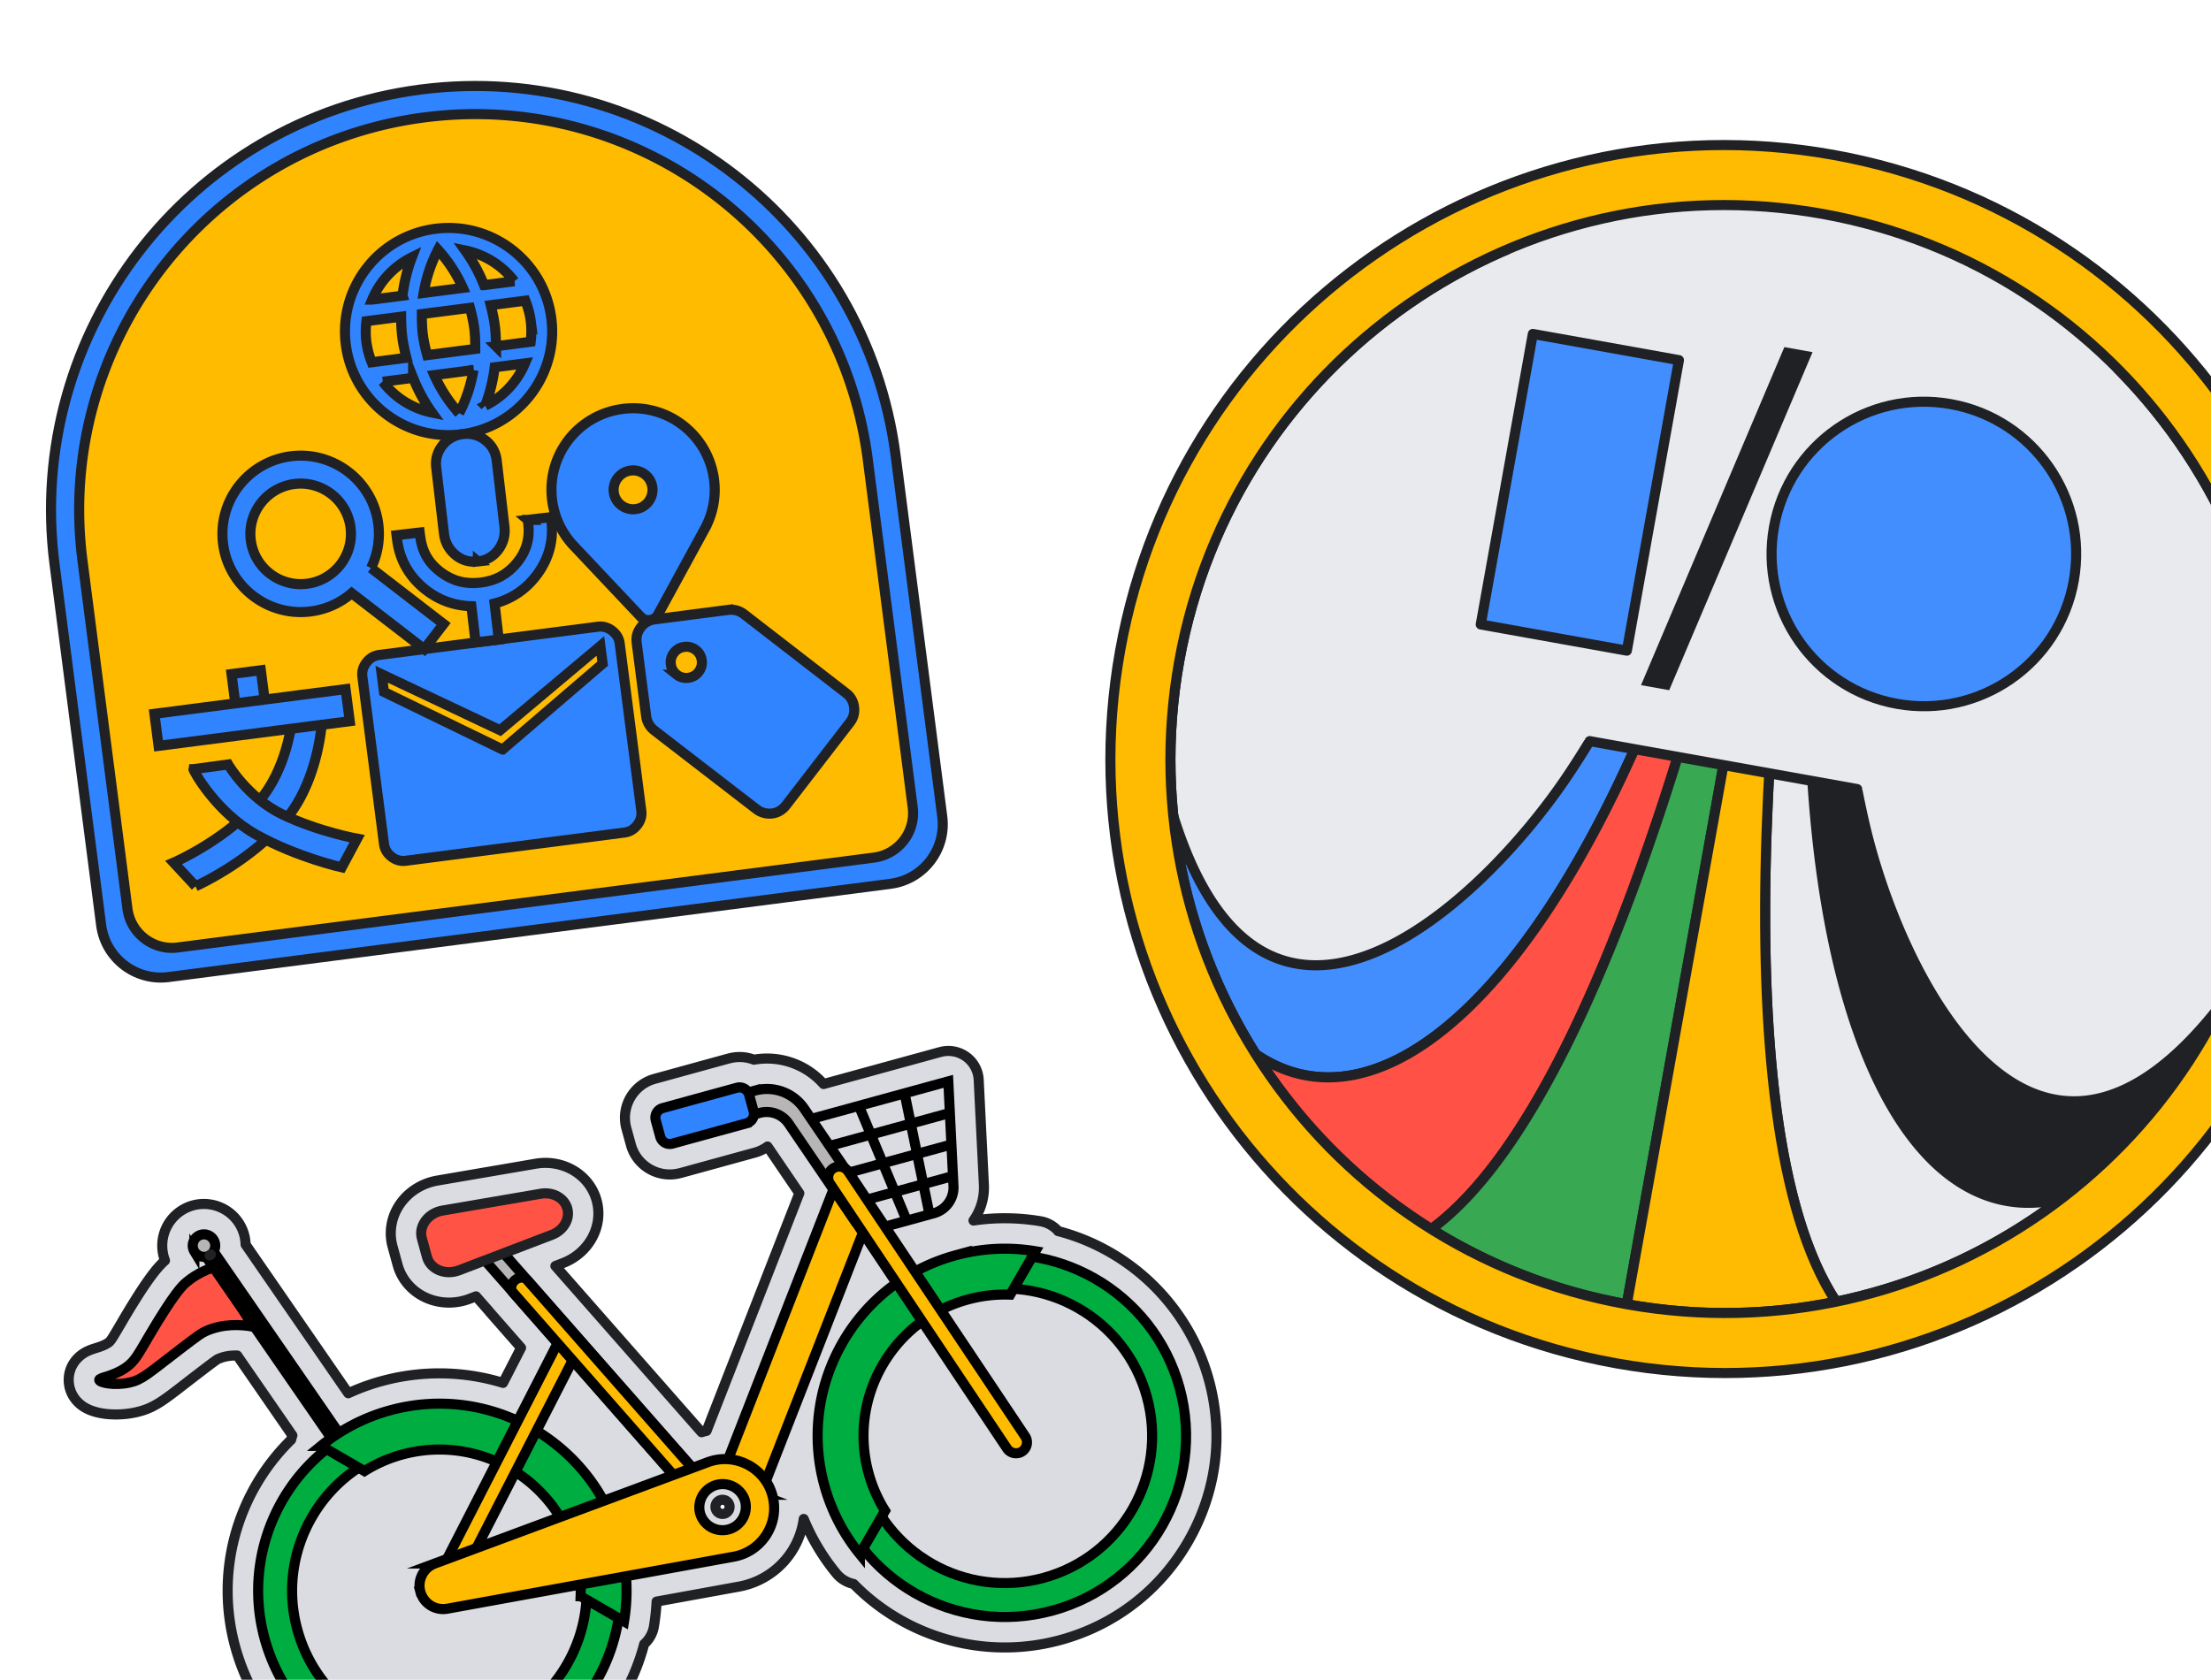 <svg xmlns="http://www.w3.org/2000/svg" width="329" height="250" fill="none"><g clip-path="url(#a)"><path fill="#E8EAED" stroke="#202124" stroke-linecap="round" stroke-linejoin="round" stroke-width="1.5" d="M242.065 194.113c44.814 8.034 87.656-21.783 95.689-66.597 8.034-44.815-21.783-87.656-66.597-95.69-44.815-8.033-87.656 21.784-95.69 66.598-8.033 44.815 21.784 87.656 66.598 95.689Z"/><path fill="#428EFF" stroke="#202124" stroke-linecap="round" stroke-linejoin="round" stroke-width="1.5" d="M174.587 121.423c13.533 43.411 45.918 13.299 59.001-6.458 15.482-23.376 25.139-53.496 30.621-84.082.101.008.204.016.304.027l1.321.142c.22.026.439.048.662.075-17.364 96.862-54.834 142.669-79.643 125.77a82.347 82.347 0 0 1-12.266-35.474Z"/><path fill="#FF5145" stroke="#202124" stroke-linecap="round" stroke-linejoin="round" stroke-width="1.5" d="M212.977 182.936a82.663 82.663 0 0 1-26.125-26.035c24.809 16.899 62.279-28.909 79.643-125.771.069.01.136.014.206.023l1.851.254c.118.018.241.033.36.051-10.077 56.217-29.952 132.463-55.938 151.478h.003Z"/><path fill="#38A852" stroke="#202124" stroke-linecap="round" stroke-linejoin="round" stroke-width="1.5" d="m268.916 31.455.053.01 2.187.361-29.092 162.291a82.2 82.2 0 0 1-29.087-11.181c25.986-19.017 45.861-95.26 55.938-151.477l.001-.004Z"/><path fill="#202124" stroke="#202124" stroke-linecap="round" stroke-linejoin="round" stroke-width="1.5" d="M330.591 149.389c-27.77 36.007-47.678-3.479-53.084-26.55-6.398-27.3-4.991-58.898.492-89.484a10.02 10.02 0 0 0-.294-.08l-1.289-.325c-.214-.053-.428-.108-.646-.16-17.364 96.862 1.862 152.833 30.996 145.603a82.348 82.348 0 0 0 23.825-29.004Z"/><path fill="#E8EAED" stroke="#202124" stroke-linecap="round" stroke-linejoin="round" stroke-width="1.5" d="M273.223 193.736a82.64 82.64 0 0 0 33.542-15.34c-29.134 7.23-48.36-48.741-30.996-145.603l-.201-.05-1.824-.405c-.118-.024-.238-.053-.356-.077-10.077 56.216-17.924 134.619-.162 161.476l-.003-.001Z"/><path fill="#FFBB01" stroke="#202124" stroke-linecap="round" stroke-linejoin="round" stroke-width="1.5" d="m273.386 32.257-.053-.01-2.177-.42-29.092 162.29c10.645 1.908 21.177 1.676 31.159-.381-17.762-26.86-9.915-105.26.162-161.476l.001-.003Z"/><path fill="#E8EAED" d="m302.514 122.128-90.006-16.135 12.799-71.4 33.434-7.886 27.98 5.016 28.592 19.005-12.799 71.4Z"/><path fill="#428EFF" stroke="#202124" stroke-linecap="round" stroke-linejoin="round" stroke-width="1.5" d="m249.829 53.6-21.743-3.898-7.751 43.24 21.743 3.897 7.751-43.239ZM282.276 104.753c12.319 2.208 24.095-5.988 26.303-18.306 2.208-12.319-5.988-24.095-18.306-26.303-12.319-2.208-24.095 5.988-26.303 18.306-2.208 12.319 5.988 24.095 18.306 26.303Z"/><path fill="#202124" d="m248.378 102.723-4.19-.751 21.328-50.313 4.193.752-21.331 50.312Z"/><path fill="#FFBB01" stroke="#202124" stroke-linecap="round" stroke-linejoin="round" stroke-width="1.5" d="M272.733 23.036c-49.67-8.904-97.152 24.142-106.056 73.812-8.904 49.67 24.142 97.153 73.812 106.057 49.671 8.903 97.153-24.143 106.057-73.813 8.903-49.67-24.143-97.153-73.813-106.056Zm-30.668 171.078c-44.816-8.034-74.63-50.877-66.597-95.69 8.033-44.813 50.873-74.631 95.689-66.597 44.816 8.033 74.631 50.876 66.598 95.689-8.034 44.813-50.877 74.631-95.69 66.598Z"/><path stroke="#202124" stroke-linecap="round" stroke-linejoin="round" stroke-width="1.5" d="m276.352 117.438-39.805-7.135"/></g><path fill="#DADCE1" stroke="#202124" stroke-linecap="round" stroke-linejoin="round" stroke-width="1.5" d="M157.45 183.216a4.528 4.528 0 0 0-2.638-1.457 32.094 32.094 0 0 0-9.955-.104 8.506 8.506 0 0 0 1.546-5.35l-.771-15.589a4.518 4.518 0 0 0-5.697-4.142h-.016l-17.369 4.766a11.23 11.23 0 0 0-10.361-3.622 5.959 5.959 0 0 0-3.705-.187h-.026l-11.052 3.039c-3.19.874-5.068 4.178-4.2 7.368l.672 2.451c.874 3.179 4.163 5.063 7.342 4.204h.021l11.058-3.038a5.909 5.909 0 0 0 1.909-.916l4.73 6.957-13.799 35.363c-.25.057-.495.125-.745.203l-21.75-24.743 1.097-.421c3.919-1.499 6.084-5.511 5.038-9.335-1.046-3.825-4.96-6.172-9.091-5.459l-14.606 2.503c-2.378.411-4.47 1.78-5.73 3.757-1.155 1.811-1.498 4.012-.946 6.026l.764 2.789c.552 2.019 1.967 3.731 3.887 4.704 2.092 1.061 4.59 1.176 6.843.312l.932-.354 1.883 2.144c.057.078.13.161.203.25l4.616 5.261-2.68 5.224a32.432 32.432 0 0 0-17.921-.302l-.125.031a32.488 32.488 0 0 0-4.985 1.816L36.545 185.23a6.146 6.146 0 0 0-.884-3.034c-1.759-2.93-5.578-3.887-8.508-2.123a6.211 6.211 0 0 0-2.602 7.535c-1.124.999-2.659 2.794-6.202 8.788-.219.375-.422.718-.604 1.031-1.186 2.024-1.322 2.206-1.644 2.424-.567.386-1.228.594-1.816.781-.375.12-.765.239-1.166.421-1.967.885-3.096 2.784-2.867 4.845.15 1.342.853 2.524 1.982 3.335 2.014 1.442 5.47 1.525 7.993.963 2.56-.562 3.95-1.639 7.311-4.246.63-.489 1.358-1.051 2.201-1.696.573-.437 2.31-1.77 2.649-1.962l.047-.021c.843-.38 1.784-.551 2.862-.525l8.21 11.895a4.603 4.603 0 0 0-.181.635A31.457 31.457 0 0 0 35 245.096c2.222 8.113 7.472 14.872 14.783 19.035 7.27 4.142 15.715 5.219 23.79 3.039l.126-.032c10.922-2.997 19.33-11.629 22.151-22.442a4.517 4.517 0 0 0 1.457-2.639 32.62 32.62 0 0 0 .396-3.689l12.275-2.232a11.883 11.883 0 0 0 7.904-5.344 11.907 11.907 0 0 0 1.712-4.72 31.95 31.95 0 0 0 4.85 8.107 4.537 4.537 0 0 0 2.575 1.567 31.465 31.465 0 0 0 30.821 8.325c8.112-2.222 14.872-7.472 19.035-14.783 4.162-7.311 5.229-15.803 3.007-23.91-2.997-10.923-11.63-19.332-22.443-22.152l.011-.01Zm-48.924 40.775a1.05 1.05 0 0 1-.739 1.295 1.062 1.062 0 0 1-.796-.098 1.057 1.057 0 0 1-.494-.641 1.068 1.068 0 0 1 .099-.801c.135-.239.369-.421.64-.494a1.05 1.05 0 0 1 1.29.739Z"/><path stroke="#202124" stroke-linejoin="round" stroke-width="1.5" d="m31.388 186.713-.214.14s.037-.015.052-.031c.058-.031.11-.068.162-.109ZM30.972 186.952l.13-.047.073-.047c-.067.042-.135.068-.203.099v-.005Z"/><path fill="#FF5445" stroke="#000" stroke-miterlimit="10" stroke-width="1.5" d="M19.269 205.773c1.878-.416 2.674-1.243 7.732-5.12 2.654-2.029 3.034-2.263 3.596-2.518 2.596-1.166 5.209-1.015 7.071-.682l-5.411-9.007c-1.062.327-2.815.983-4.465 2.346-.656.542-1.826 1.629-5.531 7.899-1.78 3.013-2.212 3.945-3.596 4.892-1.956 1.332-3.944 1.42-3.903 1.805.047.396 2.222.885 4.507.385Z"/><path fill="#B7B5B5" stroke="#000" stroke-miterlimit="10" stroke-width="1.5" d="m30.675 187.056 19.96 28.921 1.166-.702L31.8 186.286l-.203.291-.213.136a1.13 1.13 0 0 1-.162.109c-.02.01-.036.021-.052.031l-.072.047-.13.047-.084.026-.213.078.005.005Z"/><path stroke="#202124" stroke-linejoin="round" stroke-width="1.5" d="M31.174 186.853s.037-.015.052-.031c.058-.031.11-.068.162-.109l-.214.14Z"/><path fill="#B7B5B5" stroke="#000" stroke-miterlimit="10" stroke-width="1.5" d="M28.922 186.25a1.681 1.681 0 0 0 1.961.728l.084-.026c.067-.026.135-.057.203-.099l.213-.14a1.677 1.677 0 0 0-1.889-2.763 1.677 1.677 0 0 0-.572 2.305v-.005Z"/><path stroke="#202124" stroke-linejoin="round" stroke-width="1.5" d="M31.174 186.853s.037-.015.052-.031c.058-.031.11-.068.162-.109l-.214.14Z"/><path fill="#00AD40" stroke="#000" stroke-miterlimit="10" stroke-width="1.5" d="M123.517 220.827c3.939 14.362 18.775 22.812 33.137 18.873 14.361-3.939 22.812-18.774 18.873-33.136-3.939-14.362-18.775-22.812-33.136-18.873-14.362 3.939-22.813 18.774-18.874 33.136Zm4.871-1.337c-3.2-11.672 3.668-23.728 15.34-26.929 11.671-3.2 23.728 3.669 26.928 15.34 3.2 11.672-3.668 23.729-15.34 26.929-11.671 3.2-23.728-3.669-26.928-15.34Z"/><path fill="#00AD40" stroke="#000" stroke-miterlimit="10" stroke-width="1.5" d="M143.961 193.425c-11.198 3.07-17.785 14.638-14.715 25.836a20.924 20.924 0 0 0 2.451 5.588l-3.747 6.463a27.75 27.75 0 0 1-5.287-10.251c-4.069-14.83 4.657-30.154 19.493-34.218a27.77 27.77 0 0 1 11.911-.62l-3.742 6.463a20.88 20.88 0 0 0-6.358.739h-.006ZM39.381 243.899c3.94 14.362 18.775 22.813 33.136 18.874 14.362-3.939 22.813-18.775 18.874-33.136-3.94-14.362-18.775-22.813-33.137-18.874-14.361 3.939-22.812 18.775-18.873 33.136Zm4.87-1.337c-3.2-11.671 3.67-23.728 15.34-26.928 11.672-3.2 23.729 3.668 26.929 15.34 3.2 11.671-3.668 23.728-15.34 26.928-11.672 3.2-23.728-3.668-26.928-15.34Z"/><path fill="#00AD40" stroke="#000" stroke-miterlimit="10" stroke-width="1.5" d="M85.657 231.208c-3.07-11.198-14.638-17.786-25.836-14.716a20.96 20.96 0 0 0-5.588 2.451l-6.463-3.746a27.726 27.726 0 0 1 10.251-5.287c14.83-4.069 30.154 4.657 34.219 19.492a27.772 27.772 0 0 1 .619 11.911l-6.463-3.741a20.88 20.88 0 0 0-.739-6.359v-.005Z"/><path fill="#FB0" stroke="#000" stroke-miterlimit="10" stroke-width="1.5" d="m66.987 238.024 19.062-37.201-2.807-1.438-19.06 37.201 2.805 1.438ZM113.167 222.466l15.689-40.161a2.904 2.904 0 0 0-1.66-3.752l-3.279-1.264-16.729 42.867 5.984 2.31h-.005Z"/><path fill="#B7B5B5" stroke="#000" stroke-miterlimit="10" stroke-width="1.5" d="m102.734 222.373-31.237-35.53a1.4 1.4 0 1 1 2.097-1.858l31.237 35.53-2.102 1.858h.005Z"/><path fill="#FB0" stroke="#000" stroke-miterlimit="10" stroke-width="1.5" d="m102.245 221.862-25.919-29.514c-.427-.484-.302-1.291.281-1.8.583-.516 1.395-.536 1.821-.058l25.919 29.515-2.102 1.857Z"/><path fill="#FF5445" stroke="#202124" stroke-linejoin="round" stroke-width="1.5" d="m68.287 189.07 13.84-5.292c1.734-.661 2.717-2.347 2.29-3.913-.431-1.567-2.138-2.514-3.965-2.196l-14.606 2.503c-2.144.369-3.58 2.294-3.075 4.126l.765 2.789c.504 1.832 2.721 2.758 4.75 1.983Z"/><path fill="#FB0" stroke="#000" stroke-miterlimit="10" stroke-width="1.5" d="M62.558 236.911a3.504 3.504 0 0 0 4.001 2.519l42.622-7.743c4.226-.77 6.885-4.996 5.75-9.138-1.134-4.142-5.578-6.421-9.605-4.927l-40.614 15.079a3.502 3.502 0 0 0-2.16 4.21h.006Zm41.607-11.718a3.47 3.47 0 0 1 6.692-1.832 3.47 3.47 0 0 1-2.43 4.262 3.471 3.471 0 0 1-4.262-2.43Z"/><path fill="#B7B5B5" stroke="#000" stroke-miterlimit="10" stroke-width="1.5" d="m101.761 165.222 10.599-2.909a6.697 6.697 0 0 1 7.311 2.696l10.001 14.705-2.617 1.779-9.694-14.252a3.966 3.966 0 0 0-4.33-1.597l-10.381 2.846-.895-3.268h.006Z"/><path fill="#3184FF" stroke="#000" stroke-miterlimit="10" stroke-width="1.5" d="m100.054 170.21 11.05-3.03a1.472 1.472 0 0 0 1.031-1.809l-.671-2.449a1.472 1.472 0 0 0-1.81-1.031l-11.05 3.029a1.473 1.473 0 0 0-1.031 1.81l.671 2.449a1.473 1.473 0 0 0 1.81 1.031Z"/><path stroke="#000" stroke-miterlimit="10" stroke-width="1.5" d="m120.702 166.538 20.408-5.599.77 15.59a3.984 3.984 0 0 1-2.93 4.043l-7.654 2.097M141.578 170.337l-15.413 4.225M140.98 165.742l-17.343 4.756M142.036 174.968l-13.3 3.648M134.6 162.729l3.715 18.02M127.809 164.592l7.124 17.084"/><path fill="#FB0" stroke="#000" stroke-miterlimit="10" stroke-width="1.5" d="M149.842 215.577a1.623 1.623 0 0 0 2.7-1.804l-26.333-39.424a1.623 1.623 0 1 0-2.7 1.804l26.333 39.424Z"/><path fill="#3184FF" stroke="#202124" stroke-miterlimit="10" stroke-width="1.5" d="M62.612 13.323c34.536-4.46 66.2 19.96 70.661 54.496l6.937 53.716c.632 4.889-2.823 9.375-7.718 10.007L25.061 145.418c-4.89.631-9.376-2.824-10.008-7.718L8.116 83.984c-4.461-34.536 19.96-66.2 54.496-70.661Z"/><path fill="#FB0" stroke="#202124" stroke-linecap="round" stroke-linejoin="round" stroke-width="1.5" d="M63.148 17.474c32.248-4.165 61.808 18.634 65.973 50.881l6.692 51.81a6.677 6.677 0 0 1-5.763 7.472L26.436 141.02c-3.65.471-7-2.113-7.472-5.763l-6.692-51.81C8.107 51.2 30.906 21.64 63.153 17.474h-.005Z"/><path fill="#3184FF" stroke="#202124" stroke-miterlimit="10" stroke-width="1.5" d="M106.242 71.349c-.859-6.65-6.945-11.344-13.595-10.485a12.113 12.113 0 0 0-10.495 13.52 12.069 12.069 0 0 0 3.135 6.76l10.059 10.662c.742.786 2.04.618 2.557-.33l7.021-12.868a12.077 12.077 0 0 0 1.323-7.26h-.005Zm-11.67 4.424a2.896 2.896 0 0 1-3.24-2.499 2.896 2.896 0 0 1 2.5-3.24 2.896 2.896 0 0 1 3.24 2.499 2.896 2.896 0 0 1-2.5 3.24ZM64.758 34.056c-8.437 1.09-14.386 8.821-13.296 17.259 1.09 8.437 8.807 14.404 17.245 13.314 8.437-1.09 14.418-8.826 13.328-17.263-1.09-8.438-8.823-14.402-17.277-13.31Zm11.776 7.802-4.507.582a24.078 24.078 0 0 0-2.814-5.171c2.935.6 5.53 2.253 7.32 4.589ZM65.177 37.17a21.654 21.654 0 0 1 3.7 5.676l-5.837.753a21.806 21.806 0 0 1 2.137-6.429Zm-9.864 16.75a12.833 12.833 0 0 1-.793-3.007 12.57 12.57 0 0 1 .003-3.11l5.164-.666c.006 1.022.045 2.047.18 3.086.134 1.039.355 2.034.61 3.03l-5.164.667Zm1.65 2.897 4.507-.582a24.084 24.084 0 0 0 2.814 5.17 12.293 12.293 0 0 1-7.321-4.588Zm2.927-12.81-4.506.581a12.336 12.336 0 0 1 5.914-6.298 24.237 24.237 0 0 0-1.408 5.716Zm8.43 17.496a21.658 21.658 0 0 1-3.7-5.675l5.836-.754a21.806 21.806 0 0 1-2.136 6.429Zm2.398-9.572-7.156.924c-.27-.989-.503-1.988-.637-3.027-.134-1.04-.159-2.077-.153-3.09l7.156-.924c.269.978.503 1.988.638 3.027.134 1.04.156 2.06.152 3.09Zm1.48 8.447a24.237 24.237 0 0 0 1.408-5.716l4.507-.582a12.405 12.405 0 0 1-5.915 6.298Zm1.606-8.846c-.007-1.023-.046-2.047-.18-3.086-.134-1.04-.356-2.034-.61-3.03l5.163-.668c.37.949.657 1.952.794 3.007a12.568 12.568 0 0 1-.004 3.11l-5.163.667ZM60.379 128.112c-.765.099-1.474-.1-2.12-.602-.65-.502-1.022-1.133-1.12-1.897l-3.216-24.893c-.098-.765.1-1.474.602-2.12.502-.65 1.133-1.022 1.898-1.12l32.549-4.205c.765-.098 1.475.1 2.12.603.65.501 1.022 1.132 1.12 1.897l3.215 24.892c.1.765-.1 1.475-.602 2.12-.501.651-1.132 1.022-1.897 1.121l-32.549 4.204Zm14.405-16.559 14.893-12.774-.34-2.633-14.924 12.537-17.62-8.334.34 2.633 17.65 8.571Z"/><path fill="#3184FF" stroke="#202124" stroke-miterlimit="10" stroke-width="1.5" d="M114.913 121.068c-.436.057-.85.028-1.259-.089a3.218 3.218 0 0 1-1.083-.539l-15.218-11.736a3.149 3.149 0 0 1-.796-.91 3.06 3.06 0 0 1-.406-1.196l-1.415-10.952c-.109-.84.1-1.6.62-2.28a2.977 2.977 0 0 1 2.048-1.18l10.952-1.414a3.152 3.152 0 0 1 2.343.634l15.223 11.774c.663.511 1.052 1.194 1.162 2.05.111.857-.092 1.616-.603 2.279l-9.538 12.367a3.225 3.225 0 0 1-.888.793c-.35.215-.727.346-1.136.399h-.006Zm-12.494-20.19a2.23 2.23 0 0 0 1.539-.883 2.24 2.24 0 0 0 .463-1.713 2.236 2.236 0 0 0-.883-1.54 2.239 2.239 0 0 0-1.713-.462 2.238 2.238 0 0 0-1.539.883 2.237 2.237 0 0 0-.463 1.713c.082.635.378 1.15.883 1.539a2.239 2.239 0 0 0 1.713.463ZM29.1 131.9s7.908-3.501 13.28-9.768c5.298-6.186 5.578-15.463 5.578-15.463l-4.346-1.141s-.297 8.376-5.294 13.981c-5.059 5.679-12.48 8.876-12.48 8.876l3.263 3.515Z"/><path fill="#3184FF" stroke="#202124" stroke-miterlimit="10" stroke-width="1.5" d="m51.424 102.565-28.446 3.674.616 4.77 28.447-3.674-.617-4.77ZM38.815 99.753l-4.367.564.564 4.367 4.367-.564-.564-4.367ZM28.777 114.478c-.032.174 3.36 6.426 9.42 9.781 6.056 3.357 12.657 4.831 12.657 4.831l2.285-4.264s-5.775-1.055-11.05-3.582c-5.275-2.526-8.141-7.466-8.141-7.466l-5.17.7ZM78.537 77.374l.072.554c.255 2.234-.302 4.15-1.702 5.853-1.41 1.71-3.186 2.673-5.424 2.934-2.244.263-4.189-.258-5.955-1.601-1.76-1.333-2.74-3.068-3.006-5.305l-.072-.555-3.446.402.071.554c.33 2.892 1.629 5.319 3.84 7.218 2.08 1.784 4.512 2.724 7.225 2.795l.629 5.376 3.452-.402-.63-5.377c2.626-.694 4.773-2.17 6.386-4.388 1.716-2.356 2.412-5.02 2.072-7.91l-.072-.554-3.446.401.006.005Z"/><path fill="#3184FF" stroke="#202124" stroke-miterlimit="10" stroke-width="1.5" d="M71.108 83.561c1.273-.148 2.302-.74 3.057-1.763.746-1.01 1.044-2.172.894-3.46l-1.15-9.804c-.145-1.24-.714-2.257-1.693-3.012-.973-.755-2.091-1.065-3.331-.916-1.24.144-2.257.708-3.031 1.667-.773.965-1.095 2.08-.945 3.325L66.06 79.4c.15 1.284.714 2.35 1.672 3.156.972.822 2.104 1.157 3.382 1.009l-.006-.005ZM55.206 84.542a11.574 11.574 0 0 0 1.078-6.577c-.822-6.364-6.671-10.875-13.035-10.053-6.365.822-10.876 6.67-10.054 13.035.822 6.364 6.671 10.875 13.035 10.053a11.571 11.571 0 0 0 6.098-2.72l10.798 8.328 2.884-3.739-10.798-8.328-.006.001Zm-3.047-6.044c.529 4.092-2.369 7.85-6.461 8.378-4.092.528-7.85-2.37-8.378-6.462-.529-4.092 2.369-7.85 6.461-8.378 4.092-.528 7.85 2.37 8.378 6.462Z"/><defs><clipPath id="a"><path fill="#fff" d="M178.391.581 369 34.75 334.83 225.358 144.222 191.19z"/></clipPath></defs></svg>